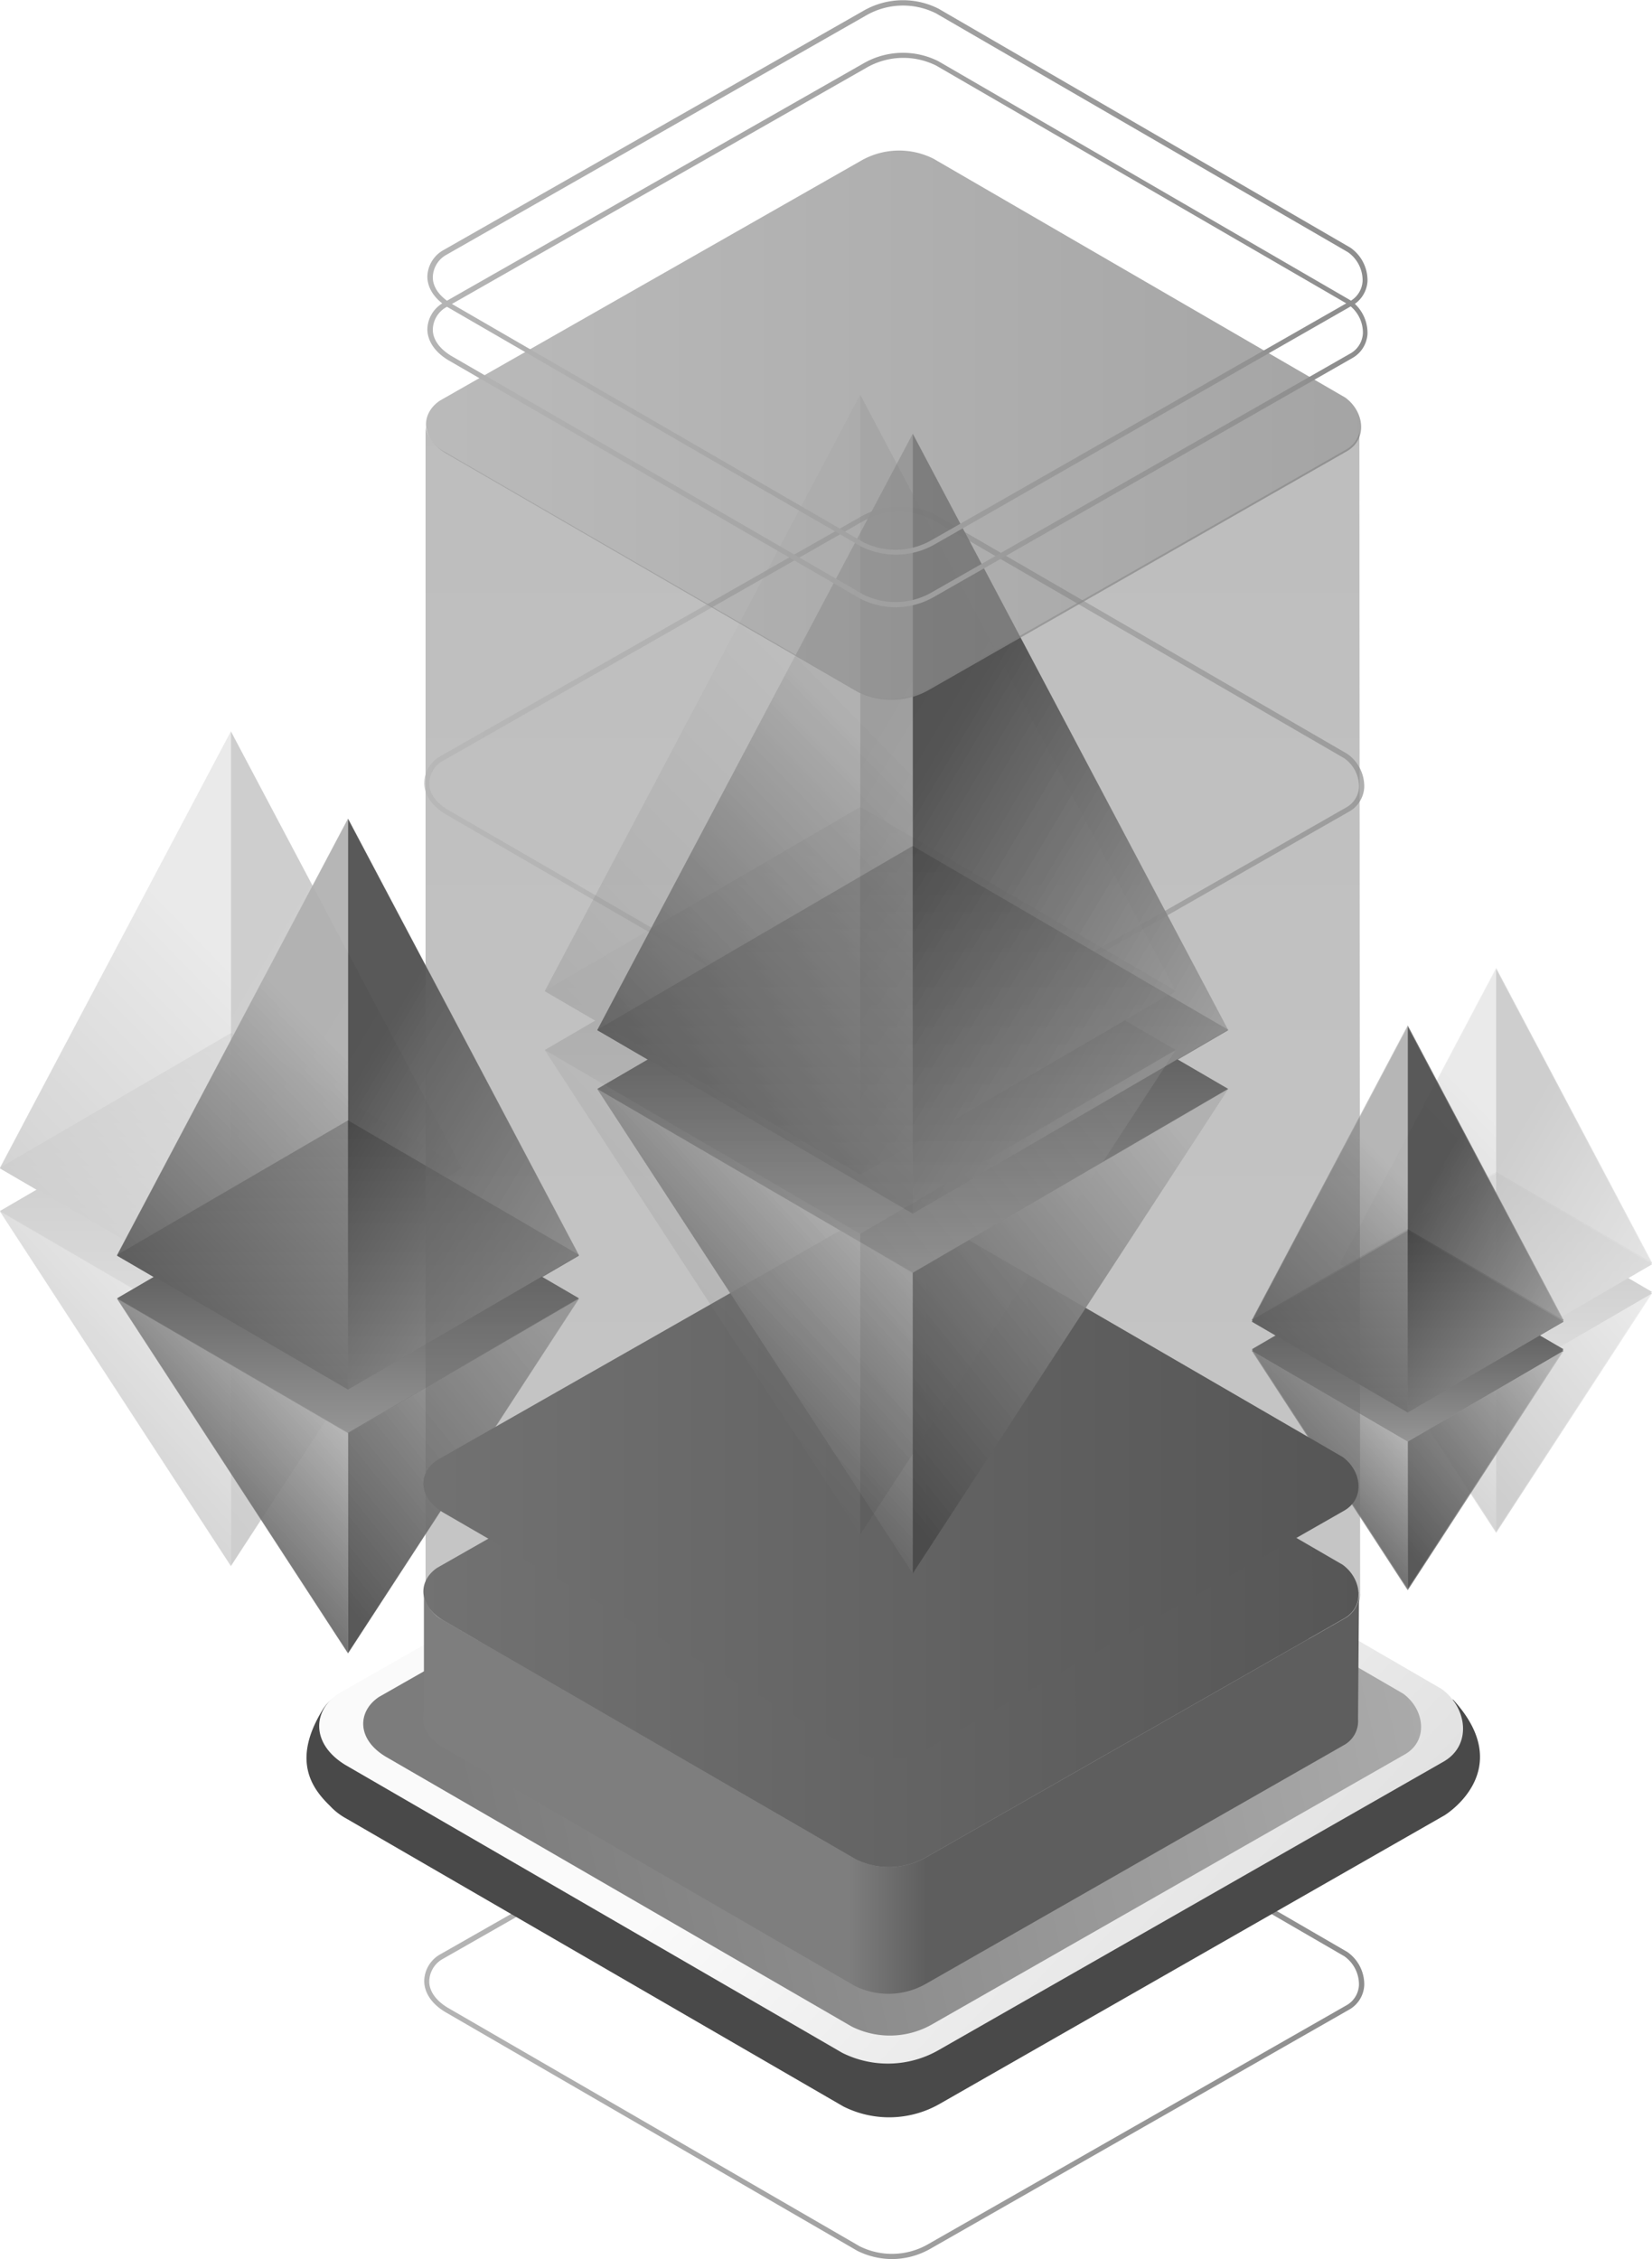 <svg xmlns="http://www.w3.org/2000/svg" xmlns:xlink="http://www.w3.org/1999/xlink" viewBox="0 0 268.74 367.54"><defs><style>.cls-1{mask:url(#mask);}.cls-10,.cls-2,.cls-3,.cls-9{mix-blend-mode:multiply;}.cls-2{fill:url(#linear-gradient);}.cls-3{fill:url(#linear-gradient-2);}.cls-4{isolation:isolate;}.cls-5,.cls-63,.cls-67,.cls-94{mix-blend-mode:lighten;}.cls-6{fill:url(#linear-gradient-3);}.cls-7{fill:url(#linear-gradient-4);}.cls-8{mask:url(#mask-3);}.cls-63,.cls-9{opacity:0.4;}.cls-9{fill:url(#linear-gradient-5);}.cls-10{opacity:0.5;fill:url(#linear-gradient-6);}.cls-11{fill:url(#linear-gradient-7);}.cls-12{fill:url(#linear-gradient-8);}.cls-13{opacity:0.3;}.cls-14,.cls-64,.cls-65,.cls-66{mix-blend-mode:overlay;}.cls-15{fill:url(#linear-gradient-9);}.cls-16{fill:url(#linear-gradient-10);}.cls-17,.cls-18,.cls-19,.cls-20,.cls-23,.cls-24,.cls-25,.cls-26,.cls-29,.cls-30,.cls-31,.cls-32,.cls-35,.cls-36,.cls-37,.cls-38,.cls-41,.cls-42,.cls-43,.cls-44,.cls-47,.cls-48,.cls-49,.cls-50,.cls-53,.cls-54,.cls-55,.cls-56,.cls-59,.cls-60,.cls-61,.cls-62,.cls-67,.cls-71,.cls-72,.cls-73,.cls-74,.cls-77,.cls-78,.cls-79,.cls-80,.cls-84,.cls-85,.cls-86,.cls-87,.cls-90,.cls-91,.cls-92,.cls-93,.cls-94{opacity:0.7;}.cls-17{fill:url(#linear-gradient-11);}.cls-18{fill:url(#linear-gradient-12);}.cls-19{fill:url(#linear-gradient-13);}.cls-20{fill:url(#linear-gradient-14);}.cls-21{fill:url(#linear-gradient-15);}.cls-22{fill:url(#linear-gradient-16);}.cls-23{fill:url(#linear-gradient-17);}.cls-24{fill:url(#linear-gradient-18);}.cls-25{fill:url(#linear-gradient-19);}.cls-26{fill:url(#linear-gradient-20);}.cls-27{fill:url(#linear-gradient-21);}.cls-28{fill:url(#linear-gradient-22);}.cls-29{fill:url(#linear-gradient-23);}.cls-30{fill:url(#linear-gradient-24);}.cls-31{fill:url(#linear-gradient-25);}.cls-32{fill:url(#linear-gradient-26);}.cls-33{fill:url(#linear-gradient-27);}.cls-34{fill:url(#linear-gradient-28);}.cls-35{fill:url(#linear-gradient-29);}.cls-36{fill:url(#linear-gradient-30);}.cls-37{fill:url(#linear-gradient-31);}.cls-38{fill:url(#linear-gradient-32);}.cls-39{fill:url(#linear-gradient-33);}.cls-40{fill:url(#linear-gradient-34);}.cls-41{fill:url(#linear-gradient-35);}.cls-42{fill:url(#linear-gradient-36);}.cls-43{fill:url(#linear-gradient-37);}.cls-44{fill:url(#linear-gradient-38);}.cls-45{fill:url(#linear-gradient-39);}.cls-46{fill:url(#linear-gradient-40);}.cls-47{fill:url(#linear-gradient-41);}.cls-48{fill:url(#linear-gradient-42);}.cls-49{fill:url(#linear-gradient-43);}.cls-50{fill:url(#linear-gradient-44);}.cls-51{fill:url(#linear-gradient-45);}.cls-52{fill:url(#linear-gradient-46);}.cls-53{fill:url(#linear-gradient-47);}.cls-54{fill:url(#linear-gradient-48);}.cls-55{fill:url(#linear-gradient-49);}.cls-56{fill:url(#linear-gradient-50);}.cls-57{fill:url(#linear-gradient-51);}.cls-58{fill:url(#linear-gradient-52);}.cls-59{fill:url(#linear-gradient-53);}.cls-60{fill:url(#linear-gradient-54);}.cls-61{fill:url(#linear-gradient-55);}.cls-62{fill:url(#linear-gradient-56);}.cls-63{fill:url(#linear-gradient-57);}.cls-64{fill:url(#linear-gradient-58);}.cls-65{fill:url(#linear-gradient-59);}.cls-66{fill:url(#linear-gradient-60);}.cls-68{fill:url(#linear-gradient-61);}.cls-69{fill:url(#linear-gradient-62);}.cls-70{fill:url(#linear-gradient-63);}.cls-71{fill:url(#linear-gradient-64);}.cls-72{fill:url(#linear-gradient-65);}.cls-73{fill:url(#linear-gradient-66);}.cls-74{fill:url(#linear-gradient-67);}.cls-75{fill:url(#linear-gradient-68);}.cls-76{fill:url(#linear-gradient-69);}.cls-77{fill:url(#linear-gradient-70);}.cls-78{fill:url(#linear-gradient-71);}.cls-79{fill:url(#linear-gradient-72);}.cls-80{fill:url(#linear-gradient-73);}.cls-81{opacity:0.2;}.cls-82{fill:url(#linear-gradient-74);}.cls-83{fill:url(#linear-gradient-75);}.cls-84{fill:url(#linear-gradient-76);}.cls-85{fill:url(#linear-gradient-77);}.cls-86{fill:url(#linear-gradient-78);}.cls-87{fill:url(#linear-gradient-79);}.cls-88{fill:url(#linear-gradient-80);}.cls-89{fill:url(#linear-gradient-81);}.cls-90{fill:url(#linear-gradient-82);}.cls-91{fill:url(#linear-gradient-83);}.cls-92{fill:url(#linear-gradient-84);}.cls-93{fill:url(#linear-gradient-85);}.cls-94{fill:url(#linear-gradient-86);}.cls-95{fill:url(#linear-gradient-87);}.cls-96{fill:url(#linear-gradient-88);}.cls-97{filter:url(#luminosity-noclip-3);}.cls-98{filter:url(#luminosity-noclip);}</style><filter id="luminosity-noclip" x="69.75" y="-8392" width="327.83" height="32766" filterUnits="userSpaceOnUse" color-interpolation-filters="sRGB"><feFlood flood-color="#fff" result="bg"/><feBlend in="SourceGraphic" in2="bg"/></filter><mask id="mask" x="69.75" y="-8392" width="327.83" height="32766" maskUnits="userSpaceOnUse"><g class="cls-98"/></mask><linearGradient id="linear-gradient" x1="268.65" y1="330.75" x2="264.54" y2="323.5" gradientUnits="userSpaceOnUse"><stop offset="0" stop-color="#fff"/><stop offset="1"/></linearGradient><linearGradient id="linear-gradient-2" x1="181.13" y1="358.86" x2="186.14" y2="350.24" xlink:href="#linear-gradient"/><linearGradient id="linear-gradient-3" x1="537.31" y1="384.1" x2="126.14" y2="335.9" gradientUnits="userSpaceOnUse"><stop offset="0" stop-color="#494949"/><stop offset="1" stop-color="#b5b5b5"/></linearGradient><linearGradient id="linear-gradient-4" x1="106.84" y1="312.67" x2="297.79" y2="312.67" gradientUnits="userSpaceOnUse"><stop offset="0" stop-color="#494949"/><stop offset="1" stop-color="#494949"/></linearGradient><filter id="luminosity-noclip-3" x="69.75" y="179.47" width="327.83" height="187.49" filterUnits="userSpaceOnUse" color-interpolation-filters="sRGB"><feFlood flood-color="#fff" result="bg"/><feBlend in="SourceGraphic" in2="bg"/></filter><mask id="mask-3" x="12.74" y="157.01" width="327.83" height="187.49" maskUnits="userSpaceOnUse"><g class="cls-97"><g transform="translate(-57.02 -22.46)"><g class="cls-1"><path class="cls-2" d="M392.67,241.56c-6.26-6.33-6.47-.65-5.23,6.23L272.69,181.26a16.87,16.87,0,0,0-16,.5l-168.39,97c-6.82-3.12-13.08-4.14-15.89.45-5.1,8.32-1.67,12.84,1.21,15.64a10.07,10.07,0,0,0,2.63,2l.14.08,117.84,68.24a16.58,16.58,0,0,0,15.78-.5L390.9,260.36S404.67,253.71,392.67,241.56Z"/></g></g></g></mask><linearGradient id="linear-gradient-5" x1="228.15" y1="353.88" x2="225.11" y2="348.5" gradientUnits="userSpaceOnUse"><stop offset="0" stop-color="#242424"/><stop offset="1" stop-color="#bbb"/></linearGradient><linearGradient id="linear-gradient-6" x1="175.11" y1="354.79" x2="177.7" y2="350.33" xlink:href="#linear-gradient-5"/><linearGradient id="linear-gradient-7" x1="449.4" y1="529.27" x2="198.35" y2="299.06" gradientTransform="translate(2.95 -3.37) rotate(0.81)" gradientUnits="userSpaceOnUse"><stop offset="0" stop-color="#8f8f8f"/><stop offset="1" stop-color="#fafafa"/></linearGradient><linearGradient id="linear-gradient-8" x1="133.15" y1="318.94" x2="547.46" y2="224.05" gradientUnits="userSpaceOnUse"><stop offset="0" stop-color="#7c7c7c"/><stop offset="1" stop-color="#fafafa"/></linearGradient><linearGradient id="linear-gradient-9" x1="2706.69" y1="241.5" x2="2706.69" y2="197.71" gradientTransform="matrix(-1, 0, 0, 1, 2748.31, -22.46)" gradientUnits="userSpaceOnUse"><stop offset="0" stop-color="#959595"/><stop offset="1" stop-color="#404040"/></linearGradient><linearGradient id="linear-gradient-10" x1="2706.69" y1="234.45" x2="2706.69" y2="190.66" gradientTransform="matrix(-1, 0, 0, 1, 2748.31, -22.46)" gradientUnits="userSpaceOnUse"><stop offset="0" stop-color="gray"/><stop offset="1" stop-color="#404040"/></linearGradient><linearGradient id="linear-gradient-11" x1="2710.52" y1="185.72" x2="2663.11" y2="213.9" gradientTransform="matrix(-1, 0, 0, 1, 2748.31, -22.46)" gradientUnits="userSpaceOnUse"><stop offset="0" stop-color="#494949"/><stop offset="1" stop-color="#afafaf"/></linearGradient><linearGradient id="linear-gradient-12" x1="2748.75" y1="229.13" x2="2705.34" y2="186.67" xlink:href="#linear-gradient-11"/><linearGradient id="linear-gradient-13" x1="2714.15" y1="265.42" x2="2672.26" y2="231.53" xlink:href="#linear-gradient-11"/><linearGradient id="linear-gradient-14" x1="2739.03" y1="260.89" x2="2714.09" y2="238.04" xlink:href="#linear-gradient-11"/><linearGradient id="linear-gradient-15" x1="2706.69" y1="241.37" x2="2706.69" y2="197.59" xlink:href="#linear-gradient-9"/><linearGradient id="linear-gradient-16" x1="2706.69" y1="234.33" x2="2706.69" y2="190.54" xlink:href="#linear-gradient-10"/><linearGradient id="linear-gradient-17" x1="2710.52" y1="185.6" x2="2663.11" y2="213.78" xlink:href="#linear-gradient-11"/><linearGradient id="linear-gradient-18" x1="2748.75" y1="229.01" x2="2705.34" y2="186.55" xlink:href="#linear-gradient-11"/><linearGradient id="linear-gradient-19" x1="2714.15" y1="265.3" x2="2672.26" y2="231.41" xlink:href="#linear-gradient-11"/><linearGradient id="linear-gradient-20" x1="2739.03" y1="260.77" x2="2714.09" y2="237.92" xlink:href="#linear-gradient-11"/><linearGradient id="linear-gradient-21" x1="2687.68" y1="255.7" x2="2687.68" y2="211.91" xlink:href="#linear-gradient-9"/><linearGradient id="linear-gradient-22" x1="2687.68" y1="248.65" x2="2687.68" y2="204.86" xlink:href="#linear-gradient-10"/><linearGradient id="linear-gradient-23" x1="2691.5" y1="199.92" x2="2644.1" y2="228.1" xlink:href="#linear-gradient-11"/><linearGradient id="linear-gradient-24" x1="2729.73" y1="243.33" x2="2686.32" y2="200.87" xlink:href="#linear-gradient-11"/><linearGradient id="linear-gradient-25" x1="2695.13" y1="279.62" x2="2653.24" y2="245.73" xlink:href="#linear-gradient-11"/><linearGradient id="linear-gradient-26" x1="2720.02" y1="275.09" x2="2695.07" y2="252.24" xlink:href="#linear-gradient-11"/><linearGradient id="linear-gradient-27" x1="2687.68" y1="255.57" x2="2687.68" y2="211.79" xlink:href="#linear-gradient-9"/><linearGradient id="linear-gradient-28" x1="2687.68" y1="248.53" x2="2687.68" y2="204.74" xlink:href="#linear-gradient-10"/><linearGradient id="linear-gradient-29" x1="2691.5" y1="199.8" x2="2644.1" y2="227.98" xlink:href="#linear-gradient-11"/><linearGradient id="linear-gradient-30" x1="2729.73" y1="243.21" x2="2686.32" y2="200.75" xlink:href="#linear-gradient-11"/><linearGradient id="linear-gradient-31" x1="2695.13" y1="279.5" x2="2653.24" y2="245.61" xlink:href="#linear-gradient-11"/><linearGradient id="linear-gradient-32" x1="2720.02" y1="274.97" x2="2695.07" y2="252.12" xlink:href="#linear-gradient-11"/><linearGradient id="linear-gradient-33" x1="2501.18" y1="247.43" x2="2501.18" y2="217.87" xlink:href="#linear-gradient-9"/><linearGradient id="linear-gradient-34" x1="2501.18" y1="242.68" x2="2501.18" y2="213.11" xlink:href="#linear-gradient-10"/><linearGradient id="linear-gradient-35" x1="2503.77" y1="209.77" x2="2471.76" y2="228.8" xlink:href="#linear-gradient-11"/><linearGradient id="linear-gradient-36" x1="2529.58" y1="239.08" x2="2500.27" y2="210.42" xlink:href="#linear-gradient-11"/><linearGradient id="linear-gradient-37" x1="2506.21" y1="263.59" x2="2477.93" y2="240.71" xlink:href="#linear-gradient-11"/><linearGradient id="linear-gradient-38" x1="2523.02" y1="260.53" x2="2506.18" y2="245.1" xlink:href="#linear-gradient-11"/><linearGradient id="linear-gradient-39" x1="2501.18" y1="247.68" x2="2501.18" y2="218.12" xlink:href="#linear-gradient-9"/><linearGradient id="linear-gradient-40" x1="2501.18" y1="242.93" x2="2501.18" y2="213.36" xlink:href="#linear-gradient-10"/><linearGradient id="linear-gradient-41" x1="2503.77" y1="210.02" x2="2471.76" y2="229.05" xlink:href="#linear-gradient-11"/><linearGradient id="linear-gradient-42" x1="2529.58" y1="239.33" x2="2500.27" y2="210.67" xlink:href="#linear-gradient-11"/><linearGradient id="linear-gradient-43" x1="2506.21" y1="263.84" x2="2477.93" y2="240.96" xlink:href="#linear-gradient-11"/><linearGradient id="linear-gradient-44" x1="2523.02" y1="260.78" x2="2506.18" y2="245.35" xlink:href="#linear-gradient-11"/><linearGradient id="linear-gradient-45" x1="2515.54" y1="256.77" x2="2515.54" y2="227.2" xlink:href="#linear-gradient-9"/><linearGradient id="linear-gradient-46" x1="2515.54" y1="252.01" x2="2515.54" y2="222.45" xlink:href="#linear-gradient-10"/><linearGradient id="linear-gradient-47" x1="2518.13" y1="219.11" x2="2486.12" y2="238.14" xlink:href="#linear-gradient-11"/><linearGradient id="linear-gradient-48" x1="2543.94" y1="248.42" x2="2514.63" y2="219.75" xlink:href="#linear-gradient-11"/><linearGradient id="linear-gradient-49" x1="2520.57" y1="272.93" x2="2492.29" y2="250.04" xlink:href="#linear-gradient-11"/><linearGradient id="linear-gradient-50" x1="2537.38" y1="269.87" x2="2520.54" y2="254.44" xlink:href="#linear-gradient-11"/><linearGradient id="linear-gradient-51" x1="2515.54" y1="257.02" x2="2515.54" y2="227.45" xlink:href="#linear-gradient-9"/><linearGradient id="linear-gradient-52" x1="2515.54" y1="252.26" x2="2515.54" y2="222.7" xlink:href="#linear-gradient-10"/><linearGradient id="linear-gradient-53" x1="2518.13" y1="219.36" x2="2486.12" y2="238.39" xlink:href="#linear-gradient-11"/><linearGradient id="linear-gradient-54" x1="2543.94" y1="248.67" x2="2514.63" y2="220" xlink:href="#linear-gradient-11"/><linearGradient id="linear-gradient-55" x1="2520.57" y1="273.18" x2="2492.29" y2="250.29" xlink:href="#linear-gradient-11"/><linearGradient id="linear-gradient-56" x1="2537.38" y1="270.12" x2="2520.54" y2="254.69" xlink:href="#linear-gradient-11"/><linearGradient id="linear-gradient-57" x1="202.21" y1="-78.18" x2="202.21" y2="311.16" gradientUnits="userSpaceOnUse"><stop offset="0" stop-color="#494949"/><stop offset="1" stop-color="#727272"/></linearGradient><linearGradient id="linear-gradient-58" x1="350.33" y1="281.36" x2="124.79" y2="281.61" xlink:href="#linear-gradient-57"/><linearGradient id="linear-gradient-59" x1="207.86" y1="314.18" x2="195.17" y2="314.18" gradientUnits="userSpaceOnUse"><stop offset="0" stop-color="#5e5e5e"/><stop offset="1" stop-color="#7e7e7e"/></linearGradient><linearGradient id="linear-gradient-60" x1="347.24" y1="263.96" x2="122.97" y2="263.96" xlink:href="#linear-gradient-57"/><linearGradient id="linear-gradient-61" x1="537.31" y1="189.19" x2="126.14" y2="140.99" xlink:href="#linear-gradient-3"/><linearGradient id="linear-gradient-62" x1="2595.94" y1="229.59" x2="2595.94" y2="169.79" xlink:href="#linear-gradient-9"/><linearGradient id="linear-gradient-63" x1="2595.94" y1="219.97" x2="2595.94" y2="160.17" xlink:href="#linear-gradient-10"/><linearGradient id="linear-gradient-64" x1="2601.17" y1="153.42" x2="2536.42" y2="191.9" xlink:href="#linear-gradient-11"/><linearGradient id="linear-gradient-65" x1="2653.37" y1="212.7" x2="2594.09" y2="154.72" xlink:href="#linear-gradient-11"/><linearGradient id="linear-gradient-66" x1="2606.12" y1="262.27" x2="2548.91" y2="215.99" xlink:href="#linear-gradient-11"/><linearGradient id="linear-gradient-67" x1="2640.1" y1="256.08" x2="2606.04" y2="224.88" xlink:href="#linear-gradient-11"/><linearGradient id="linear-gradient-68" x1="2595.94" y1="229.52" x2="2595.94" y2="169.72" xlink:href="#linear-gradient-9"/><linearGradient id="linear-gradient-69" x1="2595.94" y1="219.9" x2="2595.94" y2="160.1" xlink:href="#linear-gradient-10"/><linearGradient id="linear-gradient-70" x1="2601.17" y1="153.35" x2="2536.42" y2="191.83" xlink:href="#linear-gradient-11"/><linearGradient id="linear-gradient-71" x1="2653.37" y1="212.63" x2="2594.09" y2="154.65" xlink:href="#linear-gradient-11"/><linearGradient id="linear-gradient-72" x1="2606.12" y1="262.2" x2="2548.91" y2="215.91" xlink:href="#linear-gradient-11"/><linearGradient id="linear-gradient-73" x1="2640.1" y1="256.01" x2="2606.04" y2="224.81" xlink:href="#linear-gradient-11"/><linearGradient id="linear-gradient-74" x1="2604.47" y1="223.25" x2="2604.47" y2="163.45" xlink:href="#linear-gradient-9"/><linearGradient id="linear-gradient-75" x1="2604.47" y1="213.63" x2="2604.47" y2="153.83" xlink:href="#linear-gradient-10"/><linearGradient id="linear-gradient-76" x1="2609.7" y1="147.08" x2="2544.96" y2="185.56" xlink:href="#linear-gradient-11"/><linearGradient id="linear-gradient-77" x1="2661.9" y1="206.36" x2="2602.62" y2="148.38" xlink:href="#linear-gradient-11"/><linearGradient id="linear-gradient-78" x1="2614.65" y1="255.93" x2="2557.45" y2="209.65" xlink:href="#linear-gradient-11"/><linearGradient id="linear-gradient-79" x1="2648.64" y1="249.74" x2="2614.58" y2="218.54" xlink:href="#linear-gradient-11"/><linearGradient id="linear-gradient-80" x1="2604.47" y1="223.18" x2="2604.47" y2="163.38" xlink:href="#linear-gradient-9"/><linearGradient id="linear-gradient-81" x1="2604.47" y1="213.56" x2="2604.47" y2="153.76" xlink:href="#linear-gradient-10"/><linearGradient id="linear-gradient-82" x1="2609.7" y1="147.01" x2="2544.96" y2="185.49" xlink:href="#linear-gradient-11"/><linearGradient id="linear-gradient-83" x1="2661.9" y1="206.29" x2="2602.62" y2="148.31" xlink:href="#linear-gradient-11"/><linearGradient id="linear-gradient-84" x1="2614.65" y1="255.86" x2="2557.45" y2="209.58" xlink:href="#linear-gradient-11"/><linearGradient id="linear-gradient-85" x1="2648.64" y1="249.67" x2="2614.58" y2="218.47" xlink:href="#linear-gradient-11"/><linearGradient id="linear-gradient-86" x1="535.68" y1="91.63" x2="14.35" y2="91.63" xlink:href="#linear-gradient-3"/><linearGradient id="linear-gradient-87" x1="537.89" y1="115.36" x2="126.72" y2="67.16" xlink:href="#linear-gradient-3"/><linearGradient id="linear-gradient-88" x1="537.89" y1="106.8" x2="126.72" y2="58.6" xlink:href="#linear-gradient-3"/></defs><title>ethereum</title><g class="cls-4"><g id="content"><g id="_6" data-name="6"><g class="cls-5"><path class="cls-6" d="M202.17,390a12.8,12.8,0,0,1-5.68-1.34l-67-38.83c-2.18-1.3-3.41-3.06-3.46-5a5.08,5.08,0,0,1,2.45-4.32l0,0,68.45-39a12.82,12.82,0,0,1,12.24-.37l67,38.88a6.44,6.44,0,0,1,2.78,5.43,4.84,4.84,0,0,1-2.51,4l-67.94,38.8A12.72,12.72,0,0,1,202.17,390Zm-73.26-48.75a4.25,4.25,0,0,0-2.06,3.59c0,1.61,1.12,3.12,3,4.26l67,38.81a11.79,11.79,0,0,0,11.22-.37l67.94-38.8a4,4,0,0,0,2.08-3.33,5.62,5.62,0,0,0-2.39-4.68l-67-38.85a12,12,0,0,0-11.42.37Z" transform="translate(-57.02 -22.46)"/></g><path class="cls-7" d="M293.42,299s-6.08-.67-4.85,6.21l-77.66-45.07a16.87,16.87,0,0,0-16,.49l-69.52,39.56c-6.82-3.13-13.09-4.14-15.89.45-5.1,8.31-1.67,12.84,1.2,15.63a10.33,10.33,0,0,0,2.64,2.05l.14.08,80.75,46.78a16.58,16.58,0,0,0,15.78-.5L292,317.81S304,310.54,293.42,299Z" transform="translate(-57.02 -22.46)"/><g class="cls-8"><path class="cls-9" d="M293.42,299s-6.08-.67-4.85,6.21l-77.66-45.07a16.87,16.87,0,0,0-16,.49l-69.52,39.56c-6.82-3.13-13.09-4.14-15.89.45-5.1,8.31-1.67,12.84,1.2,15.63a10.33,10.33,0,0,0,2.64,2.05l.14.08,80.75,46.78a16.58,16.58,0,0,0,15.78-.5L292,317.81S304.05,310.87,293.42,299Z" transform="translate(-57.02 -22.46)"/></g><g class="cls-8"><path class="cls-10" d="M293.42,299s-6.08-.67-4.85,6.21l-77.66-45.07a16.87,16.87,0,0,0-16,.49l-69.52,39.56c-6.82-3.13-13.09-4.14-15.89.45-5.1,8.31-1.67,12.84,1.2,15.63a10.33,10.33,0,0,0,2.64,2.05l.14.08,80.75,46.78a16.58,16.58,0,0,0,15.78-.5L292,317.81S303.82,310.66,293.42,299Z" transform="translate(-57.02 -22.46)"/></g><path class="cls-11" d="M112,298.05l82.76-47.18a16.87,16.87,0,0,1,16-.5l80.76,46.87c4.17,3,5,9.12.37,11.81l-82.07,46.89a16.61,16.61,0,0,1-15.78.51l-80.75-46.79C107.56,306.22,107.89,300.81,112,298.05Z" transform="translate(-57.02 -22.46)"/><path class="cls-12" d="M118.66,298.55l77.42-44.12a14.08,14.08,0,0,1,13.39-.42l75.81,44c3.48,2.54,4.16,7.62.31,9.86l-76.85,43.89a13.86,13.86,0,0,1-13.17.41l-75.79-43.9C114.94,305.36,115.22,300.85,118.66,298.55Z" transform="translate(-57.02 -22.46)"/></g><g id="_5" data-name="5"><g class="cls-13"><g class="cls-14"><polygon class="cls-15" points="75.12 197.14 37.56 219.03 0 197.14 37.56 175.24 75.12 197.14"/><polygon class="cls-16" points="75.12 190.09 37.56 211.99 0 190.09 37.56 168.2 75.12 190.09"/><polygon class="cls-17" points="75.12 190.09 37.56 119.08 37.56 211.99 75.12 190.09"/><polygon class="cls-18" points="0 190.09 37.56 119.08 37.56 211.99 0 190.09"/><polygon class="cls-19" points="75.12 197.14 37.56 254.82 37.56 219.03 75.12 197.14"/><polygon class="cls-20" points="0 197.14 37.56 254.82 37.56 219.03 0 197.14"/></g><g class="cls-14"><polygon class="cls-21" points="75.12 197.02 37.56 218.91 0 197.02 37.56 175.12 75.12 197.02"/><polygon class="cls-22" points="75.12 189.97 37.56 211.87 0 189.97 37.56 168.08 75.12 189.97"/><polygon class="cls-23" points="75.12 189.97 37.56 118.96 37.56 211.87 75.12 189.97"/><polygon class="cls-24" points="0 189.97 37.56 118.96 37.56 211.87 0 189.97"/><polygon class="cls-25" points="75.12 197.02 37.56 254.7 37.56 218.91 75.12 197.02"/><polygon class="cls-26" points="0 197.02 37.56 254.7 37.56 218.91 0 197.02"/></g></g><g class="cls-14"><polygon class="cls-27" points="94.17 211.34 56.61 233.23 19.05 211.34 56.61 189.44 94.17 211.34"/><polygon class="cls-28" points="94.17 204.29 56.61 226.19 19.05 204.29 56.61 182.4 94.17 204.29"/><polygon class="cls-29" points="94.17 204.29 56.61 133.28 56.61 226.19 94.17 204.29"/><polygon class="cls-30" points="19.05 204.29 56.61 133.28 56.61 226.19 19.05 204.29"/><polygon class="cls-31" points="94.17 211.34 56.61 269.02 56.61 233.23 94.17 211.34"/><polygon class="cls-32" points="19.05 211.34 56.61 269.02 56.61 233.23 19.05 211.34"/></g><g class="cls-14"><polygon class="cls-33" points="94.17 211.22 56.61 233.11 19.05 211.22 56.61 189.32 94.17 211.22"/><polygon class="cls-34" points="94.17 204.17 56.61 226.07 19.05 204.17 56.61 182.28 94.17 204.17"/><polygon class="cls-35" points="94.17 204.17 56.61 133.16 56.61 226.07 94.17 204.17"/><polygon class="cls-36" points="19.05 204.17 56.61 133.16 56.61 226.07 19.05 204.17"/><polygon class="cls-37" points="94.17 211.22 56.61 268.9 56.61 233.11 94.17 211.22"/><polygon class="cls-38" points="19.05 211.22 56.61 268.9 56.61 233.11 19.05 211.22"/></g></g><g id="_4" data-name="4"><g class="cls-13"><g class="cls-14"><polygon class="cls-39" points="268.75 210.19 243.38 224.97 218.02 210.19 243.38 195.4 268.75 210.19"/><polygon class="cls-40" points="268.75 205.43 243.38 220.22 218.02 205.43 243.38 190.65 268.75 205.43"/><polygon class="cls-41" points="268.75 205.43 243.38 157.48 243.38 220.22 268.75 205.43"/><polygon class="cls-42" points="218.02 205.43 243.38 157.48 243.38 220.22 218.02 205.43"/><polygon class="cls-43" points="268.75 210.19 243.38 249.14 243.38 224.97 268.75 210.19"/><polygon class="cls-44" points="218.02 210.19 243.38 249.14 243.38 224.97 218.02 210.19"/></g><g class="cls-14"><polygon class="cls-45" points="268.75 210.44 243.38 225.22 218.02 210.44 243.38 195.65 268.75 210.44"/><polygon class="cls-46" points="268.75 205.68 243.38 220.47 218.02 205.68 243.38 190.9 268.75 205.68"/><polygon class="cls-47" points="268.75 205.68 243.38 157.73 243.38 220.47 268.75 205.68"/><polygon class="cls-48" points="218.02 205.68 243.38 157.73 243.38 220.47 218.02 205.68"/><polygon class="cls-49" points="268.75 210.44 243.38 249.39 243.38 225.22 268.75 210.44"/><polygon class="cls-50" points="218.02 210.44 243.38 249.39 243.38 225.22 218.02 210.44"/></g></g><g class="cls-14"><polygon class="cls-51" points="254.36 219.52 229 234.31 203.64 219.52 229 204.74 254.36 219.52"/><polygon class="cls-52" points="254.36 214.77 229 229.55 203.64 214.77 229 199.98 254.36 214.77"/><polygon class="cls-53" points="254.36 214.77 229 166.82 229 229.55 254.36 214.77"/><polygon class="cls-54" points="203.64 214.77 229 166.82 229 229.55 203.64 214.77"/><polygon class="cls-55" points="254.36 219.52 229 258.48 229 234.31 254.36 219.52"/><polygon class="cls-56" points="203.64 219.52 229 258.48 229 234.31 203.64 219.52"/></g><g class="cls-14"><polygon class="cls-57" points="254.36 219.77 229 234.56 203.64 219.77 229 204.99 254.36 219.77"/><polygon class="cls-58" points="254.36 215.02 229 229.8 203.64 215.02 229 200.23 254.36 215.02"/><polygon class="cls-59" points="254.36 215.02 229 167.07 229 229.8 254.36 215.02"/><polygon class="cls-60" points="203.64 215.02 229 167.07 229 229.8 203.64 215.02"/><polygon class="cls-61" points="254.36 219.77 229 258.73 229 234.56 254.36 219.77"/><polygon class="cls-62" points="203.64 219.77 229 258.73 229 234.56 203.64 219.77"/></g></g><g id="_3" data-name="3"><path class="cls-63" d="M278.28,281.79l-.12-189A4.47,4.47,0,0,1,276,95.6l-67.94,38.8a12.31,12.31,0,0,1-11.65.37L129.41,96A6.08,6.08,0,0,1,126.25,92l0,188.46c-.36,1.85.56,3.93,3.16,5.48l67,38.81a12.24,12.24,0,0,0,11.64-.37L276,285.63a4.43,4.43,0,0,0,2.3-3.84Z" transform="translate(-57.02 -22.46)"/><path class="cls-64" d="M128.15,277.53l68.45-39a12.44,12.44,0,0,1,11.84-.36l67,38.87c3.08,2.25,3.68,6.74.27,8.72l-67.93,38.8a12.26,12.26,0,0,1-11.65.37l-67-38.82C124.86,283.56,125.11,279.57,128.15,277.53Z" transform="translate(-57.02 -22.46)"/><path class="cls-65" d="M278.08,281.52a4.46,4.46,0,0,1-2.3,4.23l-67.94,38.8a12.25,12.25,0,0,1-11.65.37l-67-38.82a5.91,5.91,0,0,1-3.21-4.24v19.06c-.54,1.93.33,4.17,3.08,5.81l67,38.82a12.28,12.28,0,0,0,11.65-.37l67.93-38.8a4.45,4.45,0,0,0,2.3-4.23h0l.16-20.63Z" transform="translate(-57.02 -22.46)"/><path class="cls-66" d="M128.15,260l68.45-39a12.44,12.44,0,0,1,11.84-.37l67,38.88c3.08,2.24,3.68,6.73.27,8.71L207.8,307a12.26,12.26,0,0,1-11.65.37l-67-38.81C124.86,266,125.11,262,128.15,260Z" transform="translate(-57.02 -22.46)"/><g class="cls-67"><path class="cls-68" d="M202.17,195.09a12.67,12.67,0,0,1-5.68-1.34l-67-38.83c-2.18-1.3-3.41-3.06-3.46-5a5.09,5.09,0,0,1,2.45-4.33l0,0,68.45-39a12.82,12.82,0,0,1,12.24-.37l67,38.88a6.44,6.44,0,0,1,2.78,5.43,4.83,4.83,0,0,1-2.51,4l-67.94,38.8A12.62,12.62,0,0,1,202.17,195.09Zm-73.26-48.75a4.26,4.26,0,0,0-2.06,3.59c0,1.61,1.12,3.12,3,4.26l67,38.81a11.77,11.77,0,0,0,11.21-.37l67.95-38.8a4,4,0,0,0,2.08-3.33,5.59,5.59,0,0,0-2.39-4.67l-67-38.85a12,12,0,0,0-11.42.36Z" transform="translate(-57.02 -22.46)"/></g></g><g id="_2" data-name="2"><polygon class="cls-69" points="199.78 177.23 148.48 207.13 97.18 177.23 148.48 147.32 199.78 177.23"/><polygon class="cls-70" points="199.78 167.61 148.48 197.51 97.18 167.61 148.48 137.71 199.78 167.61"/><polygon class="cls-71" points="199.78 167.61 148.48 70.62 148.48 197.51 199.78 167.61"/><polygon class="cls-72" points="97.18 167.61 148.48 70.62 148.48 197.51 97.18 167.61"/><polygon class="cls-73" points="199.78 177.23 148.48 256.01 148.48 207.13 199.78 177.23"/><polygon class="cls-74" points="97.18 177.23 148.48 256.01 148.48 207.13 97.18 177.23"/><g class="cls-14"><polygon class="cls-75" points="199.78 177.15 148.48 207.06 97.18 177.15 148.48 147.25 199.78 177.15"/><polygon class="cls-76" points="199.78 167.53 148.48 197.44 97.18 167.53 148.48 137.63 199.78 167.53"/><polygon class="cls-77" points="199.78 167.53 148.48 70.55 148.48 197.44 199.78 167.53"/><polygon class="cls-78" points="97.18 167.53 148.48 70.55 148.48 197.44 97.18 167.53"/><polygon class="cls-79" points="199.78 177.15 148.48 255.94 148.48 207.06 199.78 177.15"/><polygon class="cls-80" points="97.18 177.15 148.48 255.94 148.48 207.06 97.18 177.15"/></g><g class="cls-81"><polygon class="cls-82" points="191.24 170.89 139.94 200.79 88.64 170.89 139.94 140.99 191.24 170.89"/><polygon class="cls-83" points="191.24 161.27 139.94 191.17 88.64 161.27 139.94 131.37 191.24 161.27"/><polygon class="cls-84" points="191.24 161.27 139.94 64.28 139.94 191.17 191.24 161.27"/><polygon class="cls-85" points="88.64 161.27 139.94 64.28 139.94 191.17 88.64 161.27"/><polygon class="cls-86" points="191.24 170.89 139.94 249.67 139.94 200.79 191.24 170.89"/><polygon class="cls-87" points="88.64 170.89 139.94 249.67 139.94 200.79 88.64 170.89"/><g class="cls-14"><polygon class="cls-88" points="191.24 170.82 139.94 200.72 88.64 170.82 139.94 140.91 191.24 170.82"/><polygon class="cls-89" points="191.24 161.19 139.94 191.1 88.64 161.19 139.94 131.29 191.24 161.19"/><polygon class="cls-90" points="191.24 161.19 139.94 64.21 139.94 191.1 191.24 161.19"/><polygon class="cls-91" points="88.64 161.19 139.94 64.21 139.94 191.1 88.64 161.19"/><polygon class="cls-92" points="191.24 170.82 139.94 249.6 139.94 200.72 191.24 170.82"/><polygon class="cls-93" points="88.64 170.82 139.94 249.6 139.94 200.72 88.64 170.82"/></g></g></g><g id="_1" data-name="1"><path class="cls-94" d="M128.58,87.64l68.45-39a12.44,12.44,0,0,1,11.84-.36l67,38.87c3.08,2.25,3.67,6.74.27,8.72l-67.94,38.8a12.25,12.25,0,0,1-11.65.37l-67-38.82C125.29,93.67,125.54,89.68,128.58,87.64Z" transform="translate(-57.02 -22.46)"/><g class="cls-5"><path class="cls-95" d="M202.75,121.26a12.6,12.6,0,0,1-5.67-1.34L130,81.09c-2.18-1.3-3.41-3.06-3.46-5A5.08,5.08,0,0,1,129,71.8l0,0,68.44-39a12.84,12.84,0,0,1,12.25-.37l67,38.88a6.48,6.48,0,0,1,2.79,5.43,4.85,4.85,0,0,1-2.51,4l-67.95,38.8A12.72,12.72,0,0,1,202.75,121.26ZM129.49,72.51a4.27,4.27,0,0,0-2.06,3.59c0,1.61,1.12,3.12,3,4.26l67,38.81a11.79,11.79,0,0,0,11.22-.37L276.64,80a4,4,0,0,0,2.09-3.33,5.6,5.6,0,0,0-2.4-4.68l-67-38.85a12,12,0,0,0-11.41.37Z" transform="translate(-57.02 -22.46)"/></g><g class="cls-5"><path class="cls-96" d="M202.75,112.7a12.73,12.73,0,0,1-5.67-1.34L130,72.53c-2.18-1.3-3.41-3.06-3.46-5A5.08,5.08,0,0,1,129,63.24l0,0,68.44-39a12.84,12.84,0,0,1,12.25-.37l67,38.88a6.48,6.48,0,0,1,2.79,5.43,4.87,4.87,0,0,1-2.51,4L209.12,111A12.72,12.72,0,0,1,202.75,112.7ZM129.49,64a4.27,4.27,0,0,0-2.06,3.59c0,1.61,1.12,3.12,3,4.26l67,38.81a11.79,11.79,0,0,0,11.22-.37l67.94-38.8a4,4,0,0,0,2.09-3.33,5.6,5.6,0,0,0-2.4-4.68l-67-38.85a12,12,0,0,0-11.41.37Z" transform="translate(-57.02 -22.46)"/></g></g></g></g></svg>